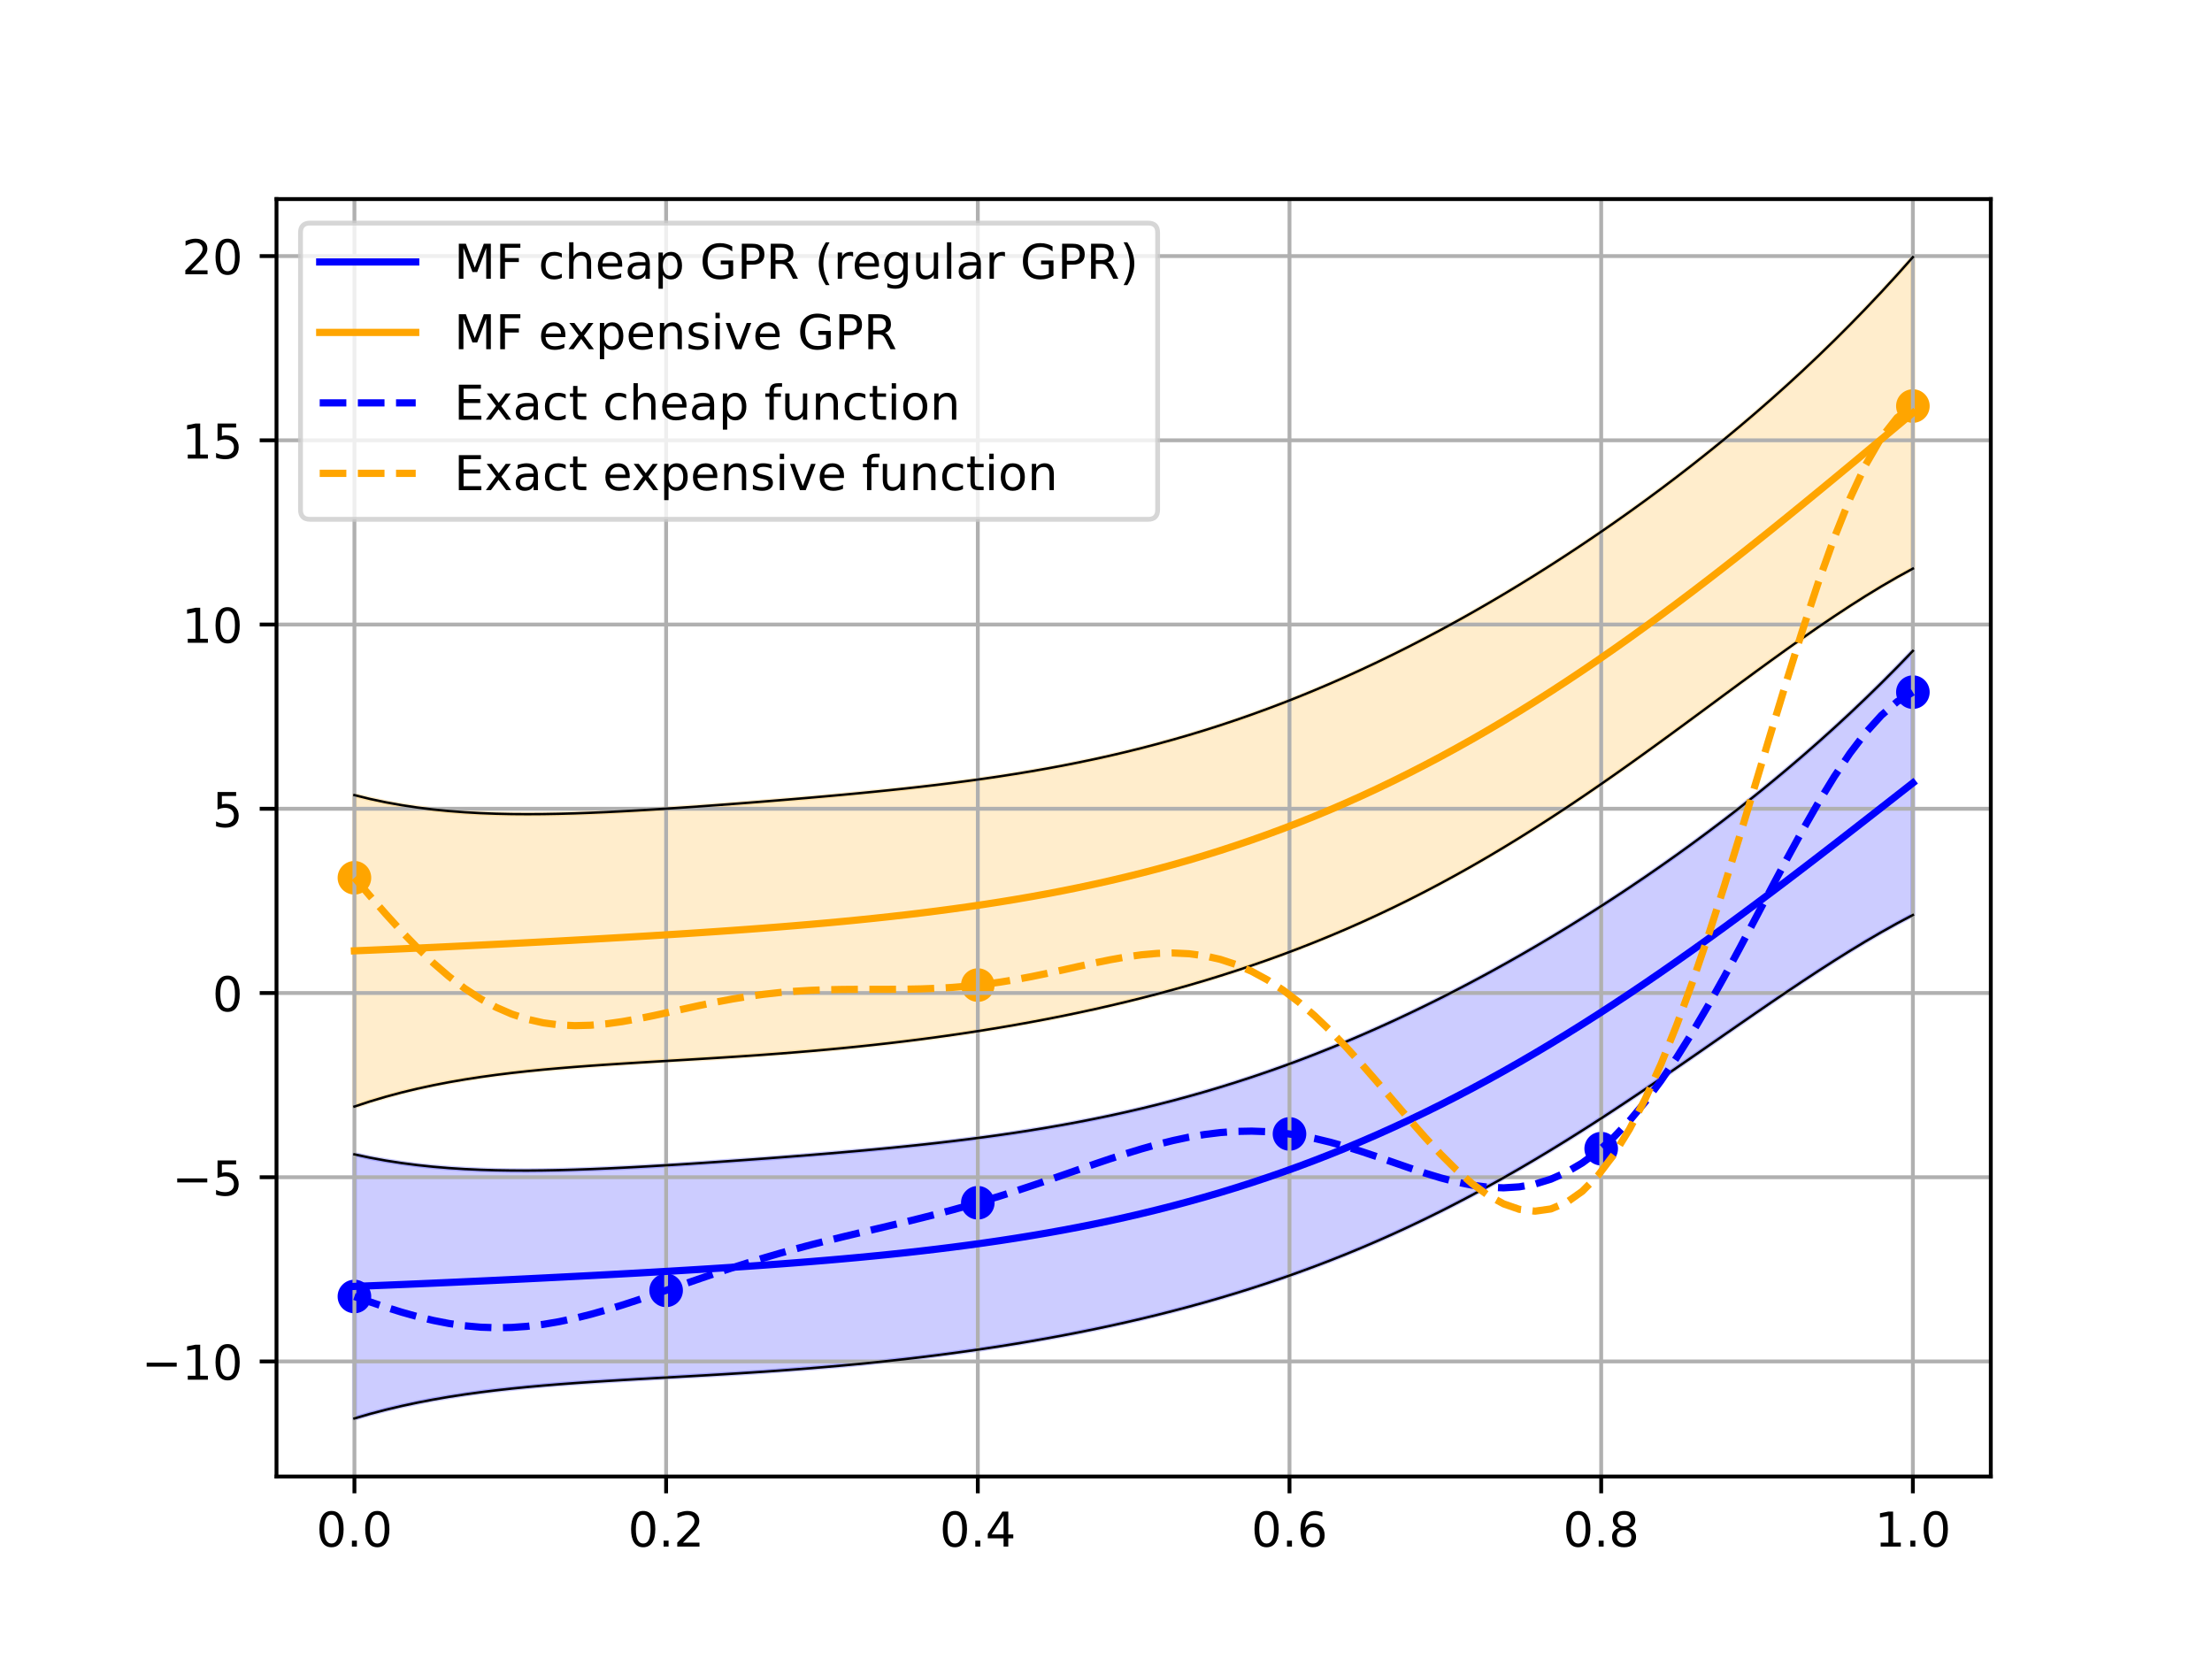 <?xml version="1.0" encoding="utf-8" standalone="no"?>
<!DOCTYPE svg PUBLIC "-//W3C//DTD SVG 1.1//EN"
  "http://www.w3.org/Graphics/SVG/1.1/DTD/svg11.dtd">
<!-- Created with matplotlib (https://matplotlib.org/) -->
<svg height="345.6pt" version="1.1" viewBox="0 0 460.8 345.6" width="460.8pt" xmlns="http://www.w3.org/2000/svg" xmlns:xlink="http://www.w3.org/1999/xlink">
 <defs>
  <style type="text/css">*{stroke-linecap:butt;stroke-linejoin:round;}</style>
 </defs>
 <g id="figure_1">
  <g id="patch_1">
   <path d="M 0 345.6 
L 460.8 345.6 
L 460.8 0 
L 0 0 
z
" style="fill:#ffffff;"/>
  </g>
  <g id="axes_1">
   <g id="patch_2">
    <path d="M 57.6 307.584 
L 414.72 307.584 
L 414.72 41.472 
L 57.6 41.472 
z
" style="fill:#ffffff;"/>
   </g>
   <g id="PolyCollection_1">
    <defs>
     <path d="M 73.833 -105.124 
L 73.833 -50.112 
L 77.112 -51.064 
L 80.391 -51.926 
L 83.671 -52.705 
L 86.95 -53.406 
L 90.229 -54.037 
L 93.509 -54.604 
L 96.788 -55.111 
L 100.067 -55.566 
L 103.347 -55.973 
L 106.626 -56.338 
L 109.905 -56.666 
L 113.185 -56.962 
L 116.464 -57.23 
L 119.743 -57.475 
L 123.023 -57.701 
L 126.302 -57.911 
L 129.581 -58.11 
L 132.861 -58.301 
L 136.14 -58.486 
L 139.42 -58.669 
L 142.699 -58.852 
L 145.978 -59.038 
L 149.258 -59.228 
L 152.537 -59.426 
L 155.816 -59.633 
L 159.096 -59.85 
L 162.375 -60.079 
L 165.654 -60.322 
L 168.934 -60.579 
L 172.213 -60.852 
L 175.492 -61.142 
L 178.772 -61.449 
L 182.051 -61.775 
L 185.33 -62.12 
L 188.61 -62.486 
L 191.889 -62.872 
L 195.168 -63.28 
L 198.448 -63.71 
L 201.727 -64.163 
L 205.006 -64.639 
L 208.286 -65.14 
L 211.565 -65.666 
L 214.844 -66.218 
L 218.124 -66.797 
L 221.403 -67.404 
L 224.682 -68.039 
L 227.962 -68.704 
L 231.241 -69.399 
L 234.52 -70.127 
L 237.8 -70.887 
L 241.079 -71.681 
L 244.358 -72.511 
L 247.638 -73.378 
L 250.917 -74.282 
L 254.196 -75.226 
L 257.476 -76.21 
L 260.755 -77.237 
L 264.034 -78.307 
L 267.314 -79.421 
L 270.593 -80.582 
L 273.872 -81.789 
L 277.152 -83.045 
L 280.431 -84.35 
L 283.71 -85.706 
L 286.99 -87.113 
L 290.269 -88.571 
L 293.548 -90.082 
L 296.828 -91.646 
L 300.107 -93.263 
L 303.386 -94.933 
L 306.666 -96.655 
L 309.945 -98.429 
L 313.224 -100.255 
L 316.504 -102.131 
L 319.783 -104.056 
L 323.062 -106.027 
L 326.342 -108.044 
L 329.621 -110.104 
L 332.9 -112.204 
L 336.18 -114.34 
L 339.459 -116.51 
L 342.739 -118.71 
L 346.018 -120.934 
L 349.297 -123.18 
L 352.577 -125.44 
L 355.856 -127.711 
L 359.135 -129.987 
L 362.415 -132.26 
L 365.694 -134.524 
L 368.973 -136.773 
L 372.253 -138.999 
L 375.532 -141.195 
L 378.811 -143.351 
L 382.091 -145.461 
L 385.37 -147.514 
L 388.649 -149.504 
L 391.929 -151.419 
L 395.208 -153.251 
L 398.487 -154.991 
L 398.487 -210.003 
L 398.487 -210.003 
L 395.208 -206.612 
L 391.929 -203.318 
L 388.649 -200.116 
L 385.37 -197.001 
L 382.091 -193.97 
L 378.811 -191.019 
L 375.532 -188.145 
L 372.253 -185.344 
L 368.973 -182.612 
L 365.694 -179.947 
L 362.415 -177.346 
L 359.135 -174.805 
L 355.856 -172.324 
L 352.577 -169.898 
L 349.297 -167.527 
L 346.018 -165.208 
L 342.739 -162.94 
L 339.459 -160.722 
L 336.18 -158.552 
L 332.9 -156.429 
L 329.621 -154.353 
L 326.342 -152.322 
L 323.062 -150.336 
L 319.783 -148.396 
L 316.504 -146.5 
L 313.224 -144.649 
L 309.945 -142.842 
L 306.666 -141.079 
L 303.386 -139.362 
L 300.107 -137.689 
L 296.828 -136.062 
L 293.548 -134.48 
L 290.269 -132.944 
L 286.99 -131.455 
L 283.71 -130.011 
L 280.431 -128.614 
L 277.152 -127.264 
L 273.872 -125.961 
L 270.593 -124.705 
L 267.314 -123.496 
L 264.034 -122.334 
L 260.755 -121.219 
L 257.476 -120.151 
L 254.196 -119.128 
L 250.917 -118.151 
L 247.638 -117.22 
L 244.358 -116.332 
L 241.079 -115.488 
L 237.8 -114.686 
L 234.52 -113.926 
L 231.241 -113.206 
L 227.962 -112.525 
L 224.682 -111.881 
L 221.403 -111.273 
L 218.124 -110.7 
L 214.844 -110.159 
L 211.565 -109.649 
L 208.286 -109.168 
L 205.006 -108.714 
L 201.727 -108.286 
L 198.448 -107.882 
L 195.168 -107.499 
L 191.889 -107.136 
L 188.61 -106.791 
L 185.33 -106.462 
L 182.051 -106.148 
L 178.772 -105.847 
L 175.492 -105.558 
L 172.213 -105.278 
L 168.934 -105.008 
L 165.654 -104.746 
L 162.375 -104.492 
L 159.096 -104.244 
L 155.816 -104.002 
L 152.537 -103.767 
L 149.258 -103.538 
L 145.978 -103.315 
L 142.699 -103.1 
L 139.42 -102.894 
L 136.14 -102.697 
L 132.861 -102.512 
L 129.581 -102.341 
L 126.302 -102.185 
L 123.023 -102.048 
L 119.743 -101.933 
L 116.464 -101.842 
L 113.185 -101.781 
L 109.905 -101.752 
L 106.626 -101.761 
L 103.347 -101.812 
L 100.067 -101.91 
L 96.788 -102.062 
L 93.509 -102.272 
L 90.229 -102.547 
L 86.95 -102.893 
L 83.671 -103.317 
L 80.391 -103.825 
L 77.112 -104.425 
L 73.833 -105.124 
z
" id="mdb6725a842" style="stroke:#0000ff;stroke-opacity:0.2;"/>
    </defs>
    <g clip-path="url(#p433b94c2a1)">
     <use style="fill:#0000ff;fill-opacity:0.2;stroke:#0000ff;stroke-opacity:0.2;" x="0" xlink:href="#mdb6725a842" y="345.6"/>
    </g>
   </g>
   <g id="PolyCollection_2">
    <defs>
     <path d="M 73.833 -179.965 
L 73.833 -115.084 
L 77.112 -116.162 
L 80.391 -117.137 
L 83.671 -118.016 
L 86.95 -118.807 
L 90.229 -119.517 
L 93.509 -120.153 
L 96.788 -120.722 
L 100.067 -121.23 
L 103.347 -121.683 
L 106.626 -122.089 
L 109.905 -122.451 
L 113.185 -122.777 
L 116.464 -123.071 
L 119.743 -123.338 
L 123.023 -123.584 
L 126.302 -123.811 
L 129.581 -124.025 
L 132.861 -124.229 
L 136.14 -124.427 
L 139.42 -124.621 
L 142.699 -124.816 
L 145.978 -125.014 
L 149.258 -125.216 
L 152.537 -125.426 
L 155.816 -125.646 
L 159.096 -125.877 
L 162.375 -126.121 
L 165.654 -126.38 
L 168.934 -126.654 
L 172.213 -126.946 
L 175.492 -127.255 
L 178.772 -127.584 
L 182.051 -127.933 
L 185.33 -128.303 
L 188.61 -128.695 
L 191.889 -129.109 
L 195.168 -129.546 
L 198.448 -130.008 
L 201.727 -130.493 
L 205.006 -131.004 
L 208.286 -131.541 
L 211.565 -132.105 
L 214.844 -132.696 
L 218.124 -133.316 
L 221.403 -133.965 
L 224.682 -134.645 
L 227.962 -135.356 
L 231.241 -136.1 
L 234.52 -136.877 
L 237.8 -137.689 
L 241.079 -138.538 
L 244.358 -139.424 
L 247.638 -140.349 
L 250.917 -141.314 
L 254.196 -142.322 
L 257.476 -143.372 
L 260.755 -144.467 
L 264.034 -145.609 
L 267.314 -146.798 
L 270.593 -148.036 
L 273.872 -149.325 
L 277.152 -150.665 
L 280.431 -152.058 
L 283.71 -153.505 
L 286.99 -155.007 
L 290.269 -156.565 
L 293.548 -158.178 
L 296.828 -159.849 
L 300.107 -161.576 
L 303.386 -163.36 
L 306.666 -165.201 
L 309.945 -167.097 
L 313.224 -169.049 
L 316.504 -171.054 
L 319.783 -173.112 
L 323.062 -175.221 
L 326.342 -177.377 
L 329.621 -179.579 
L 332.9 -181.824 
L 336.18 -184.107 
L 339.459 -186.426 
L 342.739 -188.776 
L 346.018 -191.152 
L 349.297 -193.548 
L 352.577 -195.96 
L 355.856 -198.381 
L 359.135 -200.805 
L 362.415 -203.224 
L 365.694 -205.632 
L 368.973 -208.02 
L 372.253 -210.38 
L 375.532 -212.704 
L 378.811 -214.982 
L 382.091 -217.205 
L 385.37 -219.364 
L 388.649 -221.449 
L 391.929 -223.448 
L 395.208 -225.352 
L 398.487 -227.151 
L 398.487 -292.032 
L 398.487 -292.032 
L 395.208 -288.348 
L 391.929 -284.774 
L 388.649 -281.304 
L 385.37 -277.934 
L 382.091 -274.659 
L 378.811 -271.475 
L 375.532 -268.377 
L 372.253 -265.361 
L 368.973 -262.424 
L 365.694 -259.56 
L 362.415 -256.768 
L 359.135 -254.043 
L 355.856 -251.384 
L 352.577 -248.786 
L 349.297 -246.248 
L 346.018 -243.767 
L 342.739 -241.342 
L 339.459 -238.971 
L 336.18 -236.652 
L 332.9 -234.384 
L 329.621 -232.166 
L 326.342 -229.997 
L 323.062 -227.876 
L 319.783 -225.804 
L 316.504 -223.779 
L 313.224 -221.801 
L 309.945 -219.871 
L 306.666 -217.988 
L 303.386 -216.153 
L 300.107 -214.366 
L 296.828 -212.626 
L 293.548 -210.935 
L 290.269 -209.293 
L 286.99 -207.7 
L 283.71 -206.156 
L 280.431 -204.662 
L 277.152 -203.218 
L 273.872 -201.824 
L 270.593 -200.48 
L 267.314 -199.186 
L 264.034 -197.943 
L 260.755 -196.75 
L 257.476 -195.606 
L 254.196 -194.512 
L 250.917 -193.467 
L 247.638 -192.471 
L 244.358 -191.522 
L 241.079 -190.619 
L 237.8 -189.762 
L 234.52 -188.95 
L 231.241 -188.181 
L 227.962 -187.454 
L 224.682 -186.767 
L 221.403 -186.118 
L 218.124 -185.507 
L 214.844 -184.93 
L 211.565 -184.387 
L 208.286 -183.875 
L 205.006 -183.392 
L 201.727 -182.937 
L 198.448 -182.506 
L 195.168 -182.099 
L 191.889 -181.713 
L 188.61 -181.346 
L 185.33 -180.996 
L 182.051 -180.662 
L 178.772 -180.341 
L 175.492 -180.033 
L 172.213 -179.735 
L 168.934 -179.447 
L 165.654 -179.167 
L 162.375 -178.894 
L 159.096 -178.629 
L 155.816 -178.37 
L 152.537 -178.117 
L 149.258 -177.872 
L 145.978 -177.633 
L 142.699 -177.402 
L 139.42 -177.181 
L 136.14 -176.971 
L 132.861 -176.773 
L 129.581 -176.591 
L 126.302 -176.426 
L 123.023 -176.283 
L 119.743 -176.164 
L 116.464 -176.073 
L 113.185 -176.015 
L 109.905 -175.994 
L 106.626 -176.016 
L 103.347 -176.087 
L 100.067 -176.211 
L 96.788 -176.395 
L 93.509 -176.646 
L 90.229 -176.971 
L 86.95 -177.377 
L 83.671 -177.871 
L 80.391 -178.462 
L 77.112 -179.157 
L 73.833 -179.965 
z
" id="m4058e31aa3" style="stroke:#ffa500;stroke-opacity:0.2;"/>
    </defs>
    <g clip-path="url(#p433b94c2a1)">
     <use style="fill:#ffa500;fill-opacity:0.2;stroke:#ffa500;stroke-opacity:0.2;" x="0" xlink:href="#m4058e31aa3" y="345.6"/>
    </g>
   </g>
   <g id="PathCollection_1">
    <defs>
     <path d="M 0 3 
C 0.796 3 1.559 2.684 2.121 2.121 
C 2.684 1.559 3 0.796 3 0 
C 3 -0.796 2.684 -1.559 2.121 -2.121 
C 1.559 -2.684 0.796 -3 0 -3 
C -0.796 -3 -1.559 -2.684 -2.121 -2.121 
C -2.684 -1.559 -3 -0.796 -3 0 
C -3 0.796 -2.684 1.559 -2.121 2.121 
C -1.559 2.684 -0.796 3 0 3 
z
" id="m40b99e2428" style="stroke:#0000ff;"/>
    </defs>
    <g clip-path="url(#p433b94c2a1)">
     <use style="fill:#0000ff;stroke:#0000ff;" x="73.833" xlink:href="#m40b99e2428" y="270.081"/>
     <use style="fill:#0000ff;stroke:#0000ff;" x="138.764" xlink:href="#m40b99e2428" y="268.803"/>
     <use style="fill:#0000ff;stroke:#0000ff;" x="203.695" xlink:href="#m40b99e2428" y="250.555"/>
     <use style="fill:#0000ff;stroke:#0000ff;" x="268.625" xlink:href="#m40b99e2428" y="236.218"/>
     <use style="fill:#0000ff;stroke:#0000ff;" x="333.556" xlink:href="#m40b99e2428" y="239.287"/>
     <use style="fill:#0000ff;stroke:#0000ff;" x="398.487" xlink:href="#m40b99e2428" y="144.187"/>
    </g>
   </g>
   <g id="PathCollection_2">
    <defs>
     <path d="M 0 3 
C 0.796 3 1.559 2.684 2.121 2.121 
C 2.684 1.559 3 0.796 3 0 
C 3 -0.796 2.684 -1.559 2.121 -2.121 
C 1.559 -2.684 0.796 -3 0 -3 
C -0.796 -3 -1.559 -2.684 -2.121 -2.121 
C -2.684 -1.559 -3 -0.796 -3 0 
C -3 0.796 -2.684 1.559 -2.121 2.121 
C -1.559 2.684 -0.796 3 0 3 
z
" id="m6a71768b43" style="stroke:#ffa500;"/>
    </defs>
    <g clip-path="url(#p433b94c2a1)">
     <use style="fill:#ffa500;stroke:#ffa500;" x="73.833" xlink:href="#m6a71768b43" y="182.856"/>
     <use style="fill:#ffa500;stroke:#ffa500;" x="203.695" xlink:href="#m6a71768b43" y="205.211"/>
     <use style="fill:#ffa500;stroke:#ffa500;" x="398.487" xlink:href="#m6a71768b43" y="84.586"/>
    </g>
   </g>
   <g id="matplotlib.axis_1">
    <g id="xtick_1">
     <g id="line2d_1">
      <path clip-path="url(#p433b94c2a1)" d="M 73.833 307.584 
L 73.833 41.472 
" style="fill:none;stroke:#b0b0b0;stroke-linecap:square;stroke-width:0.8;"/>
     </g>
     <g id="line2d_2">
      <defs>
       <path d="M 0 0 
L 0 3.5 
" id="mf4bc8803f1" style="stroke:#000000;stroke-width:0.8;"/>
      </defs>
      <g>
       <use style="stroke:#000000;stroke-width:0.8;" x="73.833" xlink:href="#mf4bc8803f1" y="307.584"/>
      </g>
     </g>
     <g id="text_1">
      <!-- 0.0 -->
      <g transform="translate(65.881 322.182)scale(0.1 -0.1)">
       <defs>
        <path d="M 31.781 66.406 
Q 24.172 66.406 20.328 58.906 
Q 16.5 51.422 16.5 36.375 
Q 16.5 21.391 20.328 13.891 
Q 24.172 6.391 31.781 6.391 
Q 39.453 6.391 43.281 13.891 
Q 47.125 21.391 47.125 36.375 
Q 47.125 51.422 43.281 58.906 
Q 39.453 66.406 31.781 66.406 
z
M 31.781 74.219 
Q 44.047 74.219 50.516 64.516 
Q 56.984 54.828 56.984 36.375 
Q 56.984 17.969 50.516 8.266 
Q 44.047 -1.422 31.781 -1.422 
Q 19.531 -1.422 13.062 8.266 
Q 6.594 17.969 6.594 36.375 
Q 6.594 54.828 13.062 64.516 
Q 19.531 74.219 31.781 74.219 
z
" id="DejaVuSans-48"/>
        <path d="M 10.688 12.406 
L 21 12.406 
L 21 0 
L 10.688 0 
z
" id="DejaVuSans-46"/>
       </defs>
       <use xlink:href="#DejaVuSans-48"/>
       <use x="63.623" xlink:href="#DejaVuSans-46"/>
       <use x="95.41" xlink:href="#DejaVuSans-48"/>
      </g>
     </g>
    </g>
    <g id="xtick_2">
     <g id="line2d_3">
      <path clip-path="url(#p433b94c2a1)" d="M 138.764 307.584 
L 138.764 41.472 
" style="fill:none;stroke:#b0b0b0;stroke-linecap:square;stroke-width:0.8;"/>
     </g>
     <g id="line2d_4">
      <g>
       <use style="stroke:#000000;stroke-width:0.8;" x="138.764" xlink:href="#mf4bc8803f1" y="307.584"/>
      </g>
     </g>
     <g id="text_2">
      <!-- 0.2 -->
      <g transform="translate(130.812 322.182)scale(0.1 -0.1)">
       <defs>
        <path d="M 19.188 8.297 
L 53.609 8.297 
L 53.609 0 
L 7.328 0 
L 7.328 8.297 
Q 12.938 14.109 22.625 23.891 
Q 32.328 33.688 34.812 36.531 
Q 39.547 41.844 41.422 45.531 
Q 43.312 49.219 43.312 52.781 
Q 43.312 58.594 39.234 62.25 
Q 35.156 65.922 28.609 65.922 
Q 23.969 65.922 18.812 64.312 
Q 13.672 62.703 7.812 59.422 
L 7.812 69.391 
Q 13.766 71.781 18.938 73 
Q 24.125 74.219 28.422 74.219 
Q 39.75 74.219 46.484 68.547 
Q 53.219 62.891 53.219 53.422 
Q 53.219 48.922 51.531 44.891 
Q 49.859 40.875 45.406 35.406 
Q 44.188 33.984 37.641 27.219 
Q 31.109 20.453 19.188 8.297 
z
" id="DejaVuSans-50"/>
       </defs>
       <use xlink:href="#DejaVuSans-48"/>
       <use x="63.623" xlink:href="#DejaVuSans-46"/>
       <use x="95.41" xlink:href="#DejaVuSans-50"/>
      </g>
     </g>
    </g>
    <g id="xtick_3">
     <g id="line2d_5">
      <path clip-path="url(#p433b94c2a1)" d="M 203.695 307.584 
L 203.695 41.472 
" style="fill:none;stroke:#b0b0b0;stroke-linecap:square;stroke-width:0.8;"/>
     </g>
     <g id="line2d_6">
      <g>
       <use style="stroke:#000000;stroke-width:0.8;" x="203.695" xlink:href="#mf4bc8803f1" y="307.584"/>
      </g>
     </g>
     <g id="text_3">
      <!-- 0.4 -->
      <g transform="translate(195.743 322.182)scale(0.1 -0.1)">
       <defs>
        <path d="M 37.797 64.312 
L 12.891 25.391 
L 37.797 25.391 
z
M 35.203 72.906 
L 47.609 72.906 
L 47.609 25.391 
L 58.016 25.391 
L 58.016 17.188 
L 47.609 17.188 
L 47.609 0 
L 37.797 0 
L 37.797 17.188 
L 4.891 17.188 
L 4.891 26.703 
z
" id="DejaVuSans-52"/>
       </defs>
       <use xlink:href="#DejaVuSans-48"/>
       <use x="63.623" xlink:href="#DejaVuSans-46"/>
       <use x="95.41" xlink:href="#DejaVuSans-52"/>
      </g>
     </g>
    </g>
    <g id="xtick_4">
     <g id="line2d_7">
      <path clip-path="url(#p433b94c2a1)" d="M 268.625 307.584 
L 268.625 41.472 
" style="fill:none;stroke:#b0b0b0;stroke-linecap:square;stroke-width:0.8;"/>
     </g>
     <g id="line2d_8">
      <g>
       <use style="stroke:#000000;stroke-width:0.8;" x="268.625" xlink:href="#mf4bc8803f1" y="307.584"/>
      </g>
     </g>
     <g id="text_4">
      <!-- 0.6 -->
      <g transform="translate(260.674 322.182)scale(0.1 -0.1)">
       <defs>
        <path d="M 33.016 40.375 
Q 26.375 40.375 22.484 35.828 
Q 18.609 31.297 18.609 23.391 
Q 18.609 15.531 22.484 10.953 
Q 26.375 6.391 33.016 6.391 
Q 39.656 6.391 43.531 10.953 
Q 47.406 15.531 47.406 23.391 
Q 47.406 31.297 43.531 35.828 
Q 39.656 40.375 33.016 40.375 
z
M 52.594 71.297 
L 52.594 62.312 
Q 48.875 64.062 45.094 64.984 
Q 41.312 65.922 37.594 65.922 
Q 27.828 65.922 22.672 59.328 
Q 17.531 52.734 16.797 39.406 
Q 19.672 43.656 24.016 45.922 
Q 28.375 48.188 33.594 48.188 
Q 44.578 48.188 50.953 41.516 
Q 57.328 34.859 57.328 23.391 
Q 57.328 12.156 50.688 5.359 
Q 44.047 -1.422 33.016 -1.422 
Q 20.359 -1.422 13.672 8.266 
Q 6.984 17.969 6.984 36.375 
Q 6.984 53.656 15.188 63.938 
Q 23.391 74.219 37.203 74.219 
Q 40.922 74.219 44.703 73.484 
Q 48.484 72.75 52.594 71.297 
z
" id="DejaVuSans-54"/>
       </defs>
       <use xlink:href="#DejaVuSans-48"/>
       <use x="63.623" xlink:href="#DejaVuSans-46"/>
       <use x="95.41" xlink:href="#DejaVuSans-54"/>
      </g>
     </g>
    </g>
    <g id="xtick_5">
     <g id="line2d_9">
      <path clip-path="url(#p433b94c2a1)" d="M 333.556 307.584 
L 333.556 41.472 
" style="fill:none;stroke:#b0b0b0;stroke-linecap:square;stroke-width:0.8;"/>
     </g>
     <g id="line2d_10">
      <g>
       <use style="stroke:#000000;stroke-width:0.8;" x="333.556" xlink:href="#mf4bc8803f1" y="307.584"/>
      </g>
     </g>
     <g id="text_5">
      <!-- 0.8 -->
      <g transform="translate(325.605 322.182)scale(0.1 -0.1)">
       <defs>
        <path d="M 31.781 34.625 
Q 24.75 34.625 20.719 30.859 
Q 16.703 27.094 16.703 20.516 
Q 16.703 13.922 20.719 10.156 
Q 24.75 6.391 31.781 6.391 
Q 38.812 6.391 42.859 10.172 
Q 46.922 13.969 46.922 20.516 
Q 46.922 27.094 42.891 30.859 
Q 38.875 34.625 31.781 34.625 
z
M 21.922 38.812 
Q 15.578 40.375 12.031 44.719 
Q 8.5 49.078 8.5 55.328 
Q 8.5 64.062 14.719 69.141 
Q 20.953 74.219 31.781 74.219 
Q 42.672 74.219 48.875 69.141 
Q 55.078 64.062 55.078 55.328 
Q 55.078 49.078 51.531 44.719 
Q 48 40.375 41.703 38.812 
Q 48.828 37.156 52.797 32.312 
Q 56.781 27.484 56.781 20.516 
Q 56.781 9.906 50.312 4.234 
Q 43.844 -1.422 31.781 -1.422 
Q 19.734 -1.422 13.25 4.234 
Q 6.781 9.906 6.781 20.516 
Q 6.781 27.484 10.781 32.312 
Q 14.797 37.156 21.922 38.812 
z
M 18.312 54.391 
Q 18.312 48.734 21.844 45.562 
Q 25.391 42.391 31.781 42.391 
Q 38.141 42.391 41.719 45.562 
Q 45.312 48.734 45.312 54.391 
Q 45.312 60.062 41.719 63.234 
Q 38.141 66.406 31.781 66.406 
Q 25.391 66.406 21.844 63.234 
Q 18.312 60.062 18.312 54.391 
z
" id="DejaVuSans-56"/>
       </defs>
       <use xlink:href="#DejaVuSans-48"/>
       <use x="63.623" xlink:href="#DejaVuSans-46"/>
       <use x="95.41" xlink:href="#DejaVuSans-56"/>
      </g>
     </g>
    </g>
    <g id="xtick_6">
     <g id="line2d_11">
      <path clip-path="url(#p433b94c2a1)" d="M 398.487 307.584 
L 398.487 41.472 
" style="fill:none;stroke:#b0b0b0;stroke-linecap:square;stroke-width:0.8;"/>
     </g>
     <g id="line2d_12">
      <g>
       <use style="stroke:#000000;stroke-width:0.8;" x="398.487" xlink:href="#mf4bc8803f1" y="307.584"/>
      </g>
     </g>
     <g id="text_6">
      <!-- 1.0 -->
      <g transform="translate(390.536 322.182)scale(0.1 -0.1)">
       <defs>
        <path d="M 12.406 8.297 
L 28.516 8.297 
L 28.516 63.922 
L 10.984 60.406 
L 10.984 69.391 
L 28.422 72.906 
L 38.281 72.906 
L 38.281 8.297 
L 54.391 8.297 
L 54.391 0 
L 12.406 0 
z
" id="DejaVuSans-49"/>
       </defs>
       <use xlink:href="#DejaVuSans-49"/>
       <use x="63.623" xlink:href="#DejaVuSans-46"/>
       <use x="95.41" xlink:href="#DejaVuSans-48"/>
      </g>
     </g>
    </g>
   </g>
   <g id="matplotlib.axis_2">
    <g id="ytick_1">
     <g id="line2d_13">
      <path clip-path="url(#p433b94c2a1)" d="M 57.6 283.618 
L 414.72 283.618 
" style="fill:none;stroke:#b0b0b0;stroke-linecap:square;stroke-width:0.8;"/>
     </g>
     <g id="line2d_14">
      <defs>
       <path d="M 0 0 
L -3.5 0 
" id="m25b2ab0c49" style="stroke:#000000;stroke-width:0.8;"/>
      </defs>
      <g>
       <use style="stroke:#000000;stroke-width:0.8;" x="57.6" xlink:href="#m25b2ab0c49" y="283.618"/>
      </g>
     </g>
     <g id="text_7">
      <!-- −10 -->
      <g transform="translate(29.495 287.417)scale(0.1 -0.1)">
       <defs>
        <path d="M 10.594 35.5 
L 73.188 35.5 
L 73.188 27.203 
L 10.594 27.203 
z
" id="DejaVuSans-8722"/>
       </defs>
       <use xlink:href="#DejaVuSans-8722"/>
       <use x="83.789" xlink:href="#DejaVuSans-49"/>
       <use x="147.412" xlink:href="#DejaVuSans-48"/>
      </g>
     </g>
    </g>
    <g id="ytick_2">
     <g id="line2d_15">
      <path clip-path="url(#p433b94c2a1)" d="M 57.6 245.239 
L 414.72 245.239 
" style="fill:none;stroke:#b0b0b0;stroke-linecap:square;stroke-width:0.8;"/>
     </g>
     <g id="line2d_16">
      <g>
       <use style="stroke:#000000;stroke-width:0.8;" x="57.6" xlink:href="#m25b2ab0c49" y="245.239"/>
      </g>
     </g>
     <g id="text_8">
      <!-- −5 -->
      <g transform="translate(35.858 249.038)scale(0.1 -0.1)">
       <defs>
        <path d="M 10.797 72.906 
L 49.516 72.906 
L 49.516 64.594 
L 19.828 64.594 
L 19.828 46.734 
Q 21.969 47.469 24.109 47.828 
Q 26.266 48.188 28.422 48.188 
Q 40.625 48.188 47.75 41.5 
Q 54.891 34.812 54.891 23.391 
Q 54.891 11.625 47.562 5.094 
Q 40.234 -1.422 26.906 -1.422 
Q 22.312 -1.422 17.547 -0.641 
Q 12.797 0.141 7.719 1.703 
L 7.719 11.625 
Q 12.109 9.234 16.797 8.062 
Q 21.484 6.891 26.703 6.891 
Q 35.156 6.891 40.078 11.328 
Q 45.016 15.766 45.016 23.391 
Q 45.016 31 40.078 35.438 
Q 35.156 39.891 26.703 39.891 
Q 22.75 39.891 18.812 39.016 
Q 14.891 38.141 10.797 36.281 
z
" id="DejaVuSans-53"/>
       </defs>
       <use xlink:href="#DejaVuSans-8722"/>
       <use x="83.789" xlink:href="#DejaVuSans-53"/>
      </g>
     </g>
    </g>
    <g id="ytick_3">
     <g id="line2d_17">
      <path clip-path="url(#p433b94c2a1)" d="M 57.6 206.86 
L 414.72 206.86 
" style="fill:none;stroke:#b0b0b0;stroke-linecap:square;stroke-width:0.8;"/>
     </g>
     <g id="line2d_18">
      <g>
       <use style="stroke:#000000;stroke-width:0.8;" x="57.6" xlink:href="#m25b2ab0c49" y="206.86"/>
      </g>
     </g>
     <g id="text_9">
      <!-- 0 -->
      <g transform="translate(44.237 210.659)scale(0.1 -0.1)">
       <use xlink:href="#DejaVuSans-48"/>
      </g>
     </g>
    </g>
    <g id="ytick_4">
     <g id="line2d_19">
      <path clip-path="url(#p433b94c2a1)" d="M 57.6 168.48 
L 414.72 168.48 
" style="fill:none;stroke:#b0b0b0;stroke-linecap:square;stroke-width:0.8;"/>
     </g>
     <g id="line2d_20">
      <g>
       <use style="stroke:#000000;stroke-width:0.8;" x="57.6" xlink:href="#m25b2ab0c49" y="168.48"/>
      </g>
     </g>
     <g id="text_10">
      <!-- 5 -->
      <g transform="translate(44.237 172.28)scale(0.1 -0.1)">
       <use xlink:href="#DejaVuSans-53"/>
      </g>
     </g>
    </g>
    <g id="ytick_5">
     <g id="line2d_21">
      <path clip-path="url(#p433b94c2a1)" d="M 57.6 130.101 
L 414.72 130.101 
" style="fill:none;stroke:#b0b0b0;stroke-linecap:square;stroke-width:0.8;"/>
     </g>
     <g id="line2d_22">
      <g>
       <use style="stroke:#000000;stroke-width:0.8;" x="57.6" xlink:href="#m25b2ab0c49" y="130.101"/>
      </g>
     </g>
     <g id="text_11">
      <!-- 10 -->
      <g transform="translate(37.875 133.9)scale(0.1 -0.1)">
       <use xlink:href="#DejaVuSans-49"/>
       <use x="63.623" xlink:href="#DejaVuSans-48"/>
      </g>
     </g>
    </g>
    <g id="ytick_6">
     <g id="line2d_23">
      <path clip-path="url(#p433b94c2a1)" d="M 57.6 91.722 
L 414.72 91.722 
" style="fill:none;stroke:#b0b0b0;stroke-linecap:square;stroke-width:0.8;"/>
     </g>
     <g id="line2d_24">
      <g>
       <use style="stroke:#000000;stroke-width:0.8;" x="57.6" xlink:href="#m25b2ab0c49" y="91.722"/>
      </g>
     </g>
     <g id="text_12">
      <!-- 15 -->
      <g transform="translate(37.875 95.521)scale(0.1 -0.1)">
       <use xlink:href="#DejaVuSans-49"/>
       <use x="63.623" xlink:href="#DejaVuSans-53"/>
      </g>
     </g>
    </g>
    <g id="ytick_7">
     <g id="line2d_25">
      <path clip-path="url(#p433b94c2a1)" d="M 57.6 53.343 
L 414.72 53.343 
" style="fill:none;stroke:#b0b0b0;stroke-linecap:square;stroke-width:0.8;"/>
     </g>
     <g id="line2d_26">
      <g>
       <use style="stroke:#000000;stroke-width:0.8;" x="57.6" xlink:href="#m25b2ab0c49" y="53.343"/>
      </g>
     </g>
     <g id="text_13">
      <!-- 20 -->
      <g transform="translate(37.875 57.142)scale(0.1 -0.1)">
       <use xlink:href="#DejaVuSans-50"/>
       <use x="63.623" xlink:href="#DejaVuSans-48"/>
      </g>
     </g>
    </g>
   </g>
   <g id="line2d_27">
    <path clip-path="url(#p433b94c2a1)" d="M 73.833 267.982 
L 77.112 267.855 
L 80.391 267.724 
L 83.671 267.589 
L 86.95 267.45 
L 90.229 267.308 
L 93.509 267.162 
L 96.788 267.013 
L 100.067 266.862 
L 103.347 266.708 
L 106.626 266.551 
L 109.905 266.391 
L 113.185 266.229 
L 116.464 266.064 
L 119.743 265.896 
L 123.023 265.726 
L 126.302 265.552 
L 129.581 265.375 
L 132.861 265.194 
L 136.14 265.008 
L 139.42 264.819 
L 142.699 264.624 
L 145.978 264.424 
L 149.258 264.217 
L 152.537 264.004 
L 155.816 263.782 
L 159.096 263.553 
L 162.375 263.314 
L 165.654 263.066 
L 168.934 262.806 
L 172.213 262.535 
L 175.492 262.25 
L 178.772 261.952 
L 182.051 261.638 
L 185.33 261.309 
L 188.61 260.962 
L 191.889 260.596 
L 195.168 260.211 
L 198.448 259.804 
L 201.727 259.375 
L 205.006 258.923 
L 208.286 258.446 
L 211.565 257.942 
L 214.844 257.411 
L 218.124 256.851 
L 221.403 256.261 
L 224.682 255.64 
L 227.962 254.986 
L 231.241 254.297 
L 234.52 253.574 
L 237.8 252.813 
L 241.079 252.015 
L 244.358 251.178 
L 247.638 250.301 
L 250.917 249.383 
L 254.196 248.423 
L 257.476 247.42 
L 260.755 246.372 
L 264.034 245.279 
L 267.314 244.141 
L 270.593 242.957 
L 273.872 241.725 
L 277.152 240.445 
L 280.431 239.118 
L 283.71 237.742 
L 286.99 236.316 
L 290.269 234.842 
L 293.548 233.319 
L 296.828 231.746 
L 300.107 230.124 
L 303.386 228.453 
L 306.666 226.733 
L 309.945 224.965 
L 313.224 223.148 
L 316.504 221.285 
L 319.783 219.374 
L 323.062 217.418 
L 326.342 215.417 
L 329.621 213.372 
L 332.9 211.284 
L 336.18 209.154 
L 339.459 206.984 
L 342.739 204.775 
L 346.018 202.529 
L 349.297 200.247 
L 352.577 197.931 
L 355.856 195.583 
L 359.135 193.204 
L 362.415 190.797 
L 365.694 188.364 
L 368.973 185.907 
L 372.253 183.428 
L 375.532 180.93 
L 378.811 178.415 
L 382.091 175.885 
L 385.37 173.342 
L 388.649 170.79 
L 391.929 168.231 
L 395.208 165.668 
L 398.487 163.103 
" style="fill:none;stroke:#0000ff;stroke-linecap:square;stroke-width:1.5;"/>
   </g>
   <g id="line2d_28">
    <path clip-path="url(#p433b94c2a1)" d="M 73.833 240.476 
L 77.112 241.175 
L 80.391 241.775 
L 83.671 242.283 
L 86.95 242.707 
L 90.229 243.053 
L 93.509 243.328 
L 96.788 243.538 
L 100.067 243.69 
L 103.347 243.788 
L 106.626 243.839 
L 109.905 243.848 
L 113.185 243.819 
L 116.464 243.758 
L 119.743 243.667 
L 123.023 243.552 
L 126.302 243.415 
L 129.581 243.259 
L 132.861 243.088 
L 136.14 242.903 
L 139.42 242.706 
L 142.699 242.5 
L 145.978 242.285 
L 149.258 242.062 
L 152.537 241.833 
L 155.816 241.598 
L 159.096 241.356 
L 162.375 241.108 
L 165.654 240.854 
L 168.934 240.592 
L 172.213 240.322 
L 175.492 240.042 
L 178.772 239.753 
L 182.051 239.452 
L 185.33 239.138 
L 188.61 238.809 
L 191.889 238.464 
L 195.168 238.101 
L 198.448 237.718 
L 201.727 237.314 
L 205.006 236.886 
L 208.286 236.432 
L 211.565 235.951 
L 214.844 235.441 
L 218.124 234.9 
L 221.403 234.327 
L 224.682 233.719 
L 227.962 233.075 
L 231.241 232.394 
L 234.52 231.674 
L 237.8 230.914 
L 241.079 230.112 
L 244.358 229.268 
L 247.638 228.38 
L 250.917 227.449 
L 254.196 226.472 
L 257.476 225.449 
L 260.755 224.381 
L 264.034 223.266 
L 267.314 222.104 
L 270.593 220.895 
L 273.872 219.639 
L 277.152 218.336 
L 280.431 216.986 
L 283.71 215.589 
L 286.99 214.145 
L 290.269 212.656 
L 293.548 211.12 
L 296.828 209.538 
L 300.107 207.911 
L 303.386 206.238 
L 306.666 204.521 
L 309.945 202.758 
L 313.224 200.951 
L 316.504 199.1 
L 319.783 197.204 
L 323.062 195.264 
L 326.342 193.278 
L 329.621 191.247 
L 332.9 189.171 
L 336.18 187.048 
L 339.459 184.878 
L 342.739 182.66 
L 346.018 180.392 
L 349.297 178.073 
L 352.577 175.702 
L 355.856 173.276 
L 359.135 170.795 
L 362.415 168.254 
L 365.694 165.653 
L 368.973 162.988 
L 372.253 160.256 
L 375.532 157.455 
L 378.811 154.581 
L 382.091 151.63 
L 385.37 148.599 
L 388.649 145.484 
L 391.929 142.282 
L 395.208 138.988 
L 398.487 135.597 
" style="fill:none;stroke:#000000;stroke-linecap:square;stroke-width:0.5;"/>
   </g>
   <g id="line2d_29">
    <path clip-path="url(#p433b94c2a1)" d="M 73.833 295.488 
L 77.112 294.536 
L 80.391 293.674 
L 83.671 292.895 
L 86.95 292.194 
L 90.229 291.563 
L 93.509 290.996 
L 96.788 290.489 
L 100.067 290.034 
L 103.347 289.627 
L 106.626 289.262 
L 109.905 288.934 
L 113.185 288.638 
L 116.464 288.37 
L 119.743 288.125 
L 123.023 287.899 
L 126.302 287.689 
L 129.581 287.49 
L 132.861 287.299 
L 136.14 287.114 
L 139.42 286.931 
L 142.699 286.748 
L 145.978 286.562 
L 149.258 286.372 
L 152.537 286.174 
L 155.816 285.967 
L 159.096 285.75 
L 162.375 285.521 
L 165.654 285.278 
L 168.934 285.021 
L 172.213 284.748 
L 175.492 284.458 
L 178.772 284.151 
L 182.051 283.825 
L 185.33 283.48 
L 188.61 283.114 
L 191.889 282.728 
L 195.168 282.32 
L 198.448 281.89 
L 201.727 281.437 
L 205.006 280.961 
L 208.286 280.46 
L 211.565 279.934 
L 214.844 279.382 
L 218.124 278.803 
L 221.403 278.196 
L 224.682 277.561 
L 227.962 276.896 
L 231.241 276.201 
L 234.52 275.473 
L 237.8 274.713 
L 241.079 273.919 
L 244.358 273.089 
L 247.638 272.222 
L 250.917 271.318 
L 254.196 270.374 
L 257.476 269.39 
L 260.755 268.363 
L 264.034 267.293 
L 267.314 266.179 
L 270.593 265.018 
L 273.872 263.811 
L 277.152 262.555 
L 280.431 261.25 
L 283.71 259.894 
L 286.99 258.487 
L 290.269 257.029 
L 293.548 255.518 
L 296.828 253.954 
L 300.107 252.337 
L 303.386 250.667 
L 306.666 248.945 
L 309.945 247.171 
L 313.224 245.345 
L 316.504 243.469 
L 319.783 241.544 
L 323.062 239.573 
L 326.342 237.556 
L 329.621 235.496 
L 332.9 233.396 
L 336.18 231.26 
L 339.459 229.09 
L 342.739 226.89 
L 346.018 224.666 
L 349.297 222.42 
L 352.577 220.16 
L 355.856 217.889 
L 359.135 215.613 
L 362.415 213.34 
L 365.694 211.076 
L 368.973 208.827 
L 372.253 206.601 
L 375.532 204.405 
L 378.811 202.249 
L 382.091 200.139 
L 385.37 198.086 
L 388.649 196.096 
L 391.929 194.181 
L 395.208 192.349 
L 398.487 190.609 
" style="fill:none;stroke:#000000;stroke-linecap:square;stroke-width:0.5;"/>
   </g>
   <g id="line2d_30">
    <path clip-path="url(#p433b94c2a1)" d="M 73.833 198.075 
L 77.112 197.94 
L 80.391 197.8 
L 83.671 197.656 
L 86.95 197.508 
L 90.229 197.356 
L 93.509 197.2 
L 96.788 197.042 
L 100.067 196.88 
L 103.347 196.715 
L 106.626 196.547 
L 109.905 196.377 
L 113.185 196.204 
L 116.464 196.028 
L 119.743 195.849 
L 123.023 195.667 
L 126.302 195.481 
L 129.581 195.292 
L 132.861 195.099 
L 136.14 194.901 
L 139.42 194.699 
L 142.699 194.491 
L 145.978 194.277 
L 149.258 194.056 
L 152.537 193.828 
L 155.816 193.592 
L 159.096 193.347 
L 162.375 193.092 
L 165.654 192.827 
L 168.934 192.55 
L 172.213 192.26 
L 175.492 191.956 
L 178.772 191.637 
L 182.051 191.302 
L 185.33 190.95 
L 188.61 190.58 
L 191.889 190.189 
L 195.168 189.777 
L 198.448 189.343 
L 201.727 188.885 
L 205.006 188.402 
L 208.286 187.892 
L 211.565 187.354 
L 214.844 186.787 
L 218.124 186.189 
L 221.403 185.558 
L 224.682 184.894 
L 227.962 184.195 
L 231.241 183.46 
L 234.52 182.686 
L 237.8 181.874 
L 241.079 181.021 
L 244.358 180.127 
L 247.638 179.19 
L 250.917 178.209 
L 254.196 177.183 
L 257.476 176.111 
L 260.755 174.992 
L 264.034 173.824 
L 267.314 172.608 
L 270.593 171.342 
L 273.872 170.026 
L 277.152 168.659 
L 280.431 167.24 
L 283.71 165.769 
L 286.99 164.247 
L 290.269 162.671 
L 293.548 161.043 
L 296.828 159.362 
L 300.107 157.629 
L 303.386 155.843 
L 306.666 154.006 
L 309.945 152.116 
L 313.224 150.175 
L 316.504 148.184 
L 319.783 146.142 
L 323.062 144.052 
L 326.342 141.913 
L 329.621 139.728 
L 332.9 137.496 
L 336.18 135.22 
L 339.459 132.901 
L 342.739 130.541 
L 346.018 128.141 
L 349.297 125.702 
L 352.577 123.227 
L 355.856 120.718 
L 359.135 118.176 
L 362.415 115.604 
L 365.694 113.004 
L 368.973 110.378 
L 372.253 107.729 
L 375.532 105.059 
L 378.811 102.371 
L 382.091 99.668 
L 385.37 96.951 
L 388.649 94.224 
L 391.929 91.489 
L 395.208 88.75 
L 398.487 86.009 
" style="fill:none;stroke:#ffa500;stroke-linecap:square;stroke-width:1.5;"/>
   </g>
   <g id="line2d_31">
    <path clip-path="url(#p433b94c2a1)" d="M 73.833 165.635 
L 77.112 166.443 
L 80.391 167.138 
L 83.671 167.729 
L 86.95 168.223 
L 90.229 168.629 
L 93.509 168.954 
L 96.788 169.205 
L 100.067 169.389 
L 103.347 169.513 
L 106.626 169.584 
L 109.905 169.606 
L 113.185 169.585 
L 116.464 169.527 
L 119.743 169.436 
L 123.023 169.317 
L 126.302 169.174 
L 129.581 169.009 
L 132.861 168.827 
L 136.14 168.629 
L 139.42 168.419 
L 142.699 168.198 
L 145.978 167.967 
L 149.258 167.728 
L 152.537 167.483 
L 155.816 167.23 
L 159.096 166.971 
L 162.375 166.706 
L 165.654 166.433 
L 168.934 166.153 
L 172.213 165.865 
L 175.492 165.567 
L 178.772 165.259 
L 182.051 164.938 
L 185.33 164.604 
L 188.61 164.254 
L 191.889 163.887 
L 195.168 163.501 
L 198.448 163.094 
L 201.727 162.663 
L 205.006 162.208 
L 208.286 161.725 
L 211.565 161.213 
L 214.844 160.67 
L 218.124 160.093 
L 221.403 159.482 
L 224.682 158.833 
L 227.962 158.146 
L 231.241 157.419 
L 234.52 156.65 
L 237.8 155.838 
L 241.079 154.981 
L 244.358 154.078 
L 247.638 153.129 
L 250.917 152.133 
L 254.196 151.088 
L 257.476 149.994 
L 260.755 148.85 
L 264.034 147.657 
L 267.314 146.414 
L 270.593 145.12 
L 273.872 143.776 
L 277.152 142.382 
L 280.431 140.938 
L 283.71 139.444 
L 286.99 137.9 
L 290.269 136.307 
L 293.548 134.665 
L 296.828 132.974 
L 300.107 131.234 
L 303.386 129.447 
L 306.666 127.612 
L 309.945 125.729 
L 313.224 123.799 
L 316.504 121.821 
L 319.783 119.796 
L 323.062 117.724 
L 326.342 115.603 
L 329.621 113.434 
L 332.9 111.216 
L 336.18 108.948 
L 339.459 106.629 
L 342.739 104.258 
L 346.018 101.833 
L 349.297 99.352 
L 352.577 96.814 
L 355.856 94.216 
L 359.135 91.557 
L 362.415 88.832 
L 365.694 86.04 
L 368.973 83.176 
L 372.253 80.239 
L 375.532 77.223 
L 378.811 74.125 
L 382.091 70.941 
L 385.37 67.666 
L 388.649 64.296 
L 391.929 60.826 
L 395.208 57.252 
L 398.487 53.568 
" style="fill:none;stroke:#000000;stroke-linecap:square;stroke-width:0.5;"/>
   </g>
   <g id="line2d_32">
    <path clip-path="url(#p433b94c2a1)" d="M 73.833 230.516 
L 77.112 229.438 
L 80.391 228.463 
L 83.671 227.584 
L 86.95 226.793 
L 90.229 226.083 
L 93.509 225.447 
L 96.788 224.878 
L 100.067 224.37 
L 103.347 223.917 
L 106.626 223.511 
L 109.905 223.149 
L 113.185 222.823 
L 116.464 222.529 
L 119.743 222.262 
L 123.023 222.016 
L 126.302 221.789 
L 129.581 221.575 
L 132.861 221.371 
L 136.14 221.173 
L 139.42 220.979 
L 142.699 220.784 
L 145.978 220.586 
L 149.258 220.384 
L 152.537 220.174 
L 155.816 219.954 
L 159.096 219.723 
L 162.375 219.479 
L 165.654 219.22 
L 168.934 218.946 
L 172.213 218.654 
L 175.492 218.345 
L 178.772 218.016 
L 182.051 217.667 
L 185.33 217.297 
L 188.61 216.905 
L 191.889 216.491 
L 195.168 216.054 
L 198.448 215.592 
L 201.727 215.107 
L 205.006 214.596 
L 208.286 214.059 
L 211.565 213.495 
L 214.844 212.904 
L 218.124 212.284 
L 221.403 211.635 
L 224.682 210.955 
L 227.962 210.244 
L 231.241 209.5 
L 234.52 208.723 
L 237.8 207.911 
L 241.079 207.062 
L 244.358 206.176 
L 247.638 205.251 
L 250.917 204.286 
L 254.196 203.278 
L 257.476 202.228 
L 260.755 201.133 
L 264.034 199.991 
L 267.314 198.802 
L 270.593 197.564 
L 273.872 196.275 
L 277.152 194.935 
L 280.431 193.542 
L 283.71 192.095 
L 286.99 190.593 
L 290.269 189.035 
L 293.548 187.422 
L 296.828 185.751 
L 300.107 184.024 
L 303.386 182.24 
L 306.666 180.399 
L 309.945 178.503 
L 313.224 176.551 
L 316.504 174.546 
L 319.783 172.488 
L 323.062 170.379 
L 326.342 168.223 
L 329.621 166.021 
L 332.9 163.776 
L 336.18 161.493 
L 339.459 159.174 
L 342.739 156.824 
L 346.018 154.448 
L 349.297 152.052 
L 352.577 149.64 
L 355.856 147.219 
L 359.135 144.795 
L 362.415 142.376 
L 365.694 139.968 
L 368.973 137.58 
L 372.253 135.22 
L 375.532 132.896 
L 378.811 130.618 
L 382.091 128.395 
L 385.37 126.236 
L 388.649 124.151 
L 391.929 122.152 
L 395.208 120.248 
L 398.487 118.449 
" style="fill:none;stroke:#000000;stroke-linecap:square;stroke-width:0.5;"/>
   </g>
   <g id="line2d_33">
    <path clip-path="url(#p433b94c2a1)" d="M 73.833 270.081 
L 77.112 271.22 
L 80.391 272.321 
L 83.671 273.349 
L 86.95 274.271 
L 90.229 275.063 
L 93.509 275.703 
L 96.788 276.177 
L 100.067 276.475 
L 103.347 276.592 
L 106.626 276.529 
L 109.905 276.29 
L 113.185 275.886 
L 116.464 275.327 
L 119.743 274.629 
L 123.023 273.81 
L 126.302 272.889 
L 129.581 271.885 
L 132.861 270.818 
L 136.14 269.709 
L 139.42 268.575 
L 142.699 267.433 
L 145.978 266.3 
L 149.258 265.186 
L 152.537 264.104 
L 155.816 263.06 
L 159.096 262.059 
L 162.375 261.102 
L 165.654 260.19 
L 168.934 259.319 
L 172.213 258.484 
L 175.492 257.677 
L 178.772 256.89 
L 182.051 256.113 
L 185.33 255.336 
L 188.61 254.549 
L 191.889 253.742 
L 195.168 252.907 
L 198.448 252.036 
L 201.727 251.124 
L 205.006 250.167 
L 208.286 249.166 
L 211.565 248.122 
L 214.844 247.04 
L 218.124 245.926 
L 221.403 244.793 
L 224.682 243.651 
L 227.962 242.517 
L 231.241 241.408 
L 234.52 240.341 
L 237.8 239.337 
L 241.079 238.416 
L 244.358 237.597 
L 247.638 236.899 
L 250.917 236.34 
L 254.196 235.936 
L 257.476 235.697 
L 260.755 235.634 
L 264.034 235.751 
L 267.314 236.049 
L 270.593 236.523 
L 273.872 237.163 
L 277.152 237.955 
L 280.431 238.877 
L 283.71 239.905 
L 286.99 241.006 
L 290.269 242.145 
L 293.548 243.282 
L 296.828 244.373 
L 300.107 245.371 
L 303.386 246.227 
L 306.666 246.891 
L 309.945 247.314 
L 313.224 247.446 
L 316.504 247.241 
L 319.783 246.656 
L 323.062 245.651 
L 326.342 244.195 
L 329.621 242.262 
L 332.9 239.833 
L 336.18 236.899 
L 339.459 233.461 
L 342.739 229.53 
L 346.018 225.126 
L 349.297 220.281 
L 352.577 215.039 
L 355.856 209.453 
L 359.135 203.587 
L 362.415 197.514 
L 365.694 191.318 
L 368.973 185.087 
L 372.253 178.919 
L 375.532 172.914 
L 378.811 167.178 
L 382.091 161.816 
L 385.37 156.934 
L 388.649 152.635 
L 391.929 149.018 
L 395.208 146.174 
L 398.487 144.187 
" style="fill:none;stroke:#0000ff;stroke-dasharray:5.55,2.4;stroke-dashoffset:0;stroke-width:1.5;"/>
   </g>
   <g id="line2d_34">
    <path clip-path="url(#p433b94c2a1)" d="M 73.833 182.856 
L 77.112 186.685 
L 80.391 190.438 
L 83.671 194.043 
L 86.95 197.439 
L 90.229 200.573 
L 93.509 203.405 
L 96.788 205.903 
L 100.067 208.049 
L 103.347 209.834 
L 106.626 211.258 
L 109.905 212.332 
L 113.185 213.073 
L 116.464 213.506 
L 119.743 213.661 
L 123.023 213.574 
L 126.302 213.282 
L 129.581 212.825 
L 132.861 212.243 
L 136.14 211.574 
L 139.42 210.857 
L 142.699 210.125 
L 145.978 209.408 
L 149.258 208.732 
L 152.537 208.118 
L 155.816 207.58 
L 159.096 207.129 
L 162.375 206.767 
L 165.654 206.494 
L 168.934 206.302 
L 172.213 206.182 
L 175.492 206.119 
L 178.772 206.095 
L 182.051 206.092 
L 185.33 206.089 
L 188.61 206.065 
L 191.889 206.002 
L 195.168 205.882 
L 198.448 205.691 
L 201.727 205.417 
L 205.006 205.056 
L 208.286 204.604 
L 211.565 204.066 
L 214.844 203.452 
L 218.124 202.776 
L 221.403 202.06 
L 224.682 201.327 
L 227.962 200.61 
L 231.241 199.942 
L 234.52 199.359 
L 237.8 198.902 
L 241.079 198.61 
L 244.358 198.523 
L 247.638 198.678 
L 250.917 199.111 
L 254.196 199.852 
L 257.476 200.926 
L 260.755 202.35 
L 264.034 204.135 
L 267.314 206.281 
L 270.593 208.78 
L 273.872 211.611 
L 277.152 214.745 
L 280.431 218.141 
L 283.71 221.746 
L 286.99 225.499 
L 290.269 229.328 
L 293.548 233.153 
L 296.828 236.885 
L 300.107 240.432 
L 303.386 243.695 
L 306.666 246.574 
L 309.945 248.971 
L 313.224 250.786 
L 316.504 251.926 
L 319.783 252.306 
L 323.062 251.848 
L 326.342 250.487 
L 329.621 248.17 
L 332.9 244.863 
L 336.18 240.547 
L 339.459 235.221 
L 342.739 228.909 
L 346.018 221.651 
L 349.297 213.513 
L 352.577 204.579 
L 355.856 194.958 
L 359.135 184.776 
L 362.415 174.182 
L 365.694 163.339 
L 368.973 152.428 
L 372.253 141.642 
L 375.532 131.184 
L 378.811 121.262 
L 382.091 112.089 
L 385.37 103.876 
L 388.649 96.829 
L 391.929 91.145 
L 395.208 87.009 
L 398.487 84.586 
" style="fill:none;stroke:#ffa500;stroke-dasharray:5.55,2.4;stroke-dashoffset:0;stroke-width:1.5;"/>
   </g>
   <g id="patch_3">
    <path d="M 57.6 307.584 
L 57.6 41.472 
" style="fill:none;stroke:#000000;stroke-linecap:square;stroke-linejoin:miter;stroke-width:0.8;"/>
   </g>
   <g id="patch_4">
    <path d="M 414.72 307.584 
L 414.72 41.472 
" style="fill:none;stroke:#000000;stroke-linecap:square;stroke-linejoin:miter;stroke-width:0.8;"/>
   </g>
   <g id="patch_5">
    <path d="M 57.6 307.584 
L 414.72 307.584 
" style="fill:none;stroke:#000000;stroke-linecap:square;stroke-linejoin:miter;stroke-width:0.8;"/>
   </g>
   <g id="patch_6">
    <path d="M 57.6 41.472 
L 414.72 41.472 
" style="fill:none;stroke:#000000;stroke-linecap:square;stroke-linejoin:miter;stroke-width:0.8;"/>
   </g>
   <g id="legend_1">
    <g id="patch_7">
     <path d="M 64.6 108.184 
L 239.156 108.184 
Q 241.156 108.184 241.156 106.184 
L 241.156 48.472 
Q 241.156 46.472 239.156 46.472 
L 64.6 46.472 
Q 62.6 46.472 62.6 48.472 
L 62.6 106.184 
Q 62.6 108.184 64.6 108.184 
z
" style="fill:#ffffff;opacity:0.8;stroke:#cccccc;stroke-linejoin:miter;"/>
    </g>
    <g id="line2d_35">
     <path d="M 66.6 54.57 
L 86.6 54.57 
" style="fill:none;stroke:#0000ff;stroke-linecap:square;stroke-width:1.5;"/>
    </g>
    <g id="line2d_36"/>
    <g id="text_14">
     <!-- MF cheap GPR (regular GPR) -->
     <g transform="translate(94.6 58.07)scale(0.1 -0.1)">
      <defs>
       <path d="M 9.812 72.906 
L 24.516 72.906 
L 43.109 23.297 
L 61.812 72.906 
L 76.516 72.906 
L 76.516 0 
L 66.891 0 
L 66.891 64.016 
L 48.094 14.016 
L 38.188 14.016 
L 19.391 64.016 
L 19.391 0 
L 9.812 0 
z
" id="DejaVuSans-77"/>
       <path d="M 9.812 72.906 
L 51.703 72.906 
L 51.703 64.594 
L 19.672 64.594 
L 19.672 43.109 
L 48.578 43.109 
L 48.578 34.812 
L 19.672 34.812 
L 19.672 0 
L 9.812 0 
z
" id="DejaVuSans-70"/>
       <path id="DejaVuSans-32"/>
       <path d="M 48.781 52.594 
L 48.781 44.188 
Q 44.969 46.297 41.141 47.344 
Q 37.312 48.391 33.406 48.391 
Q 24.656 48.391 19.812 42.844 
Q 14.984 37.312 14.984 27.297 
Q 14.984 17.281 19.812 11.734 
Q 24.656 6.203 33.406 6.203 
Q 37.312 6.203 41.141 7.25 
Q 44.969 8.297 48.781 10.406 
L 48.781 2.094 
Q 45.016 0.344 40.984 -0.531 
Q 36.969 -1.422 32.422 -1.422 
Q 20.062 -1.422 12.781 6.344 
Q 5.516 14.109 5.516 27.297 
Q 5.516 40.672 12.859 48.328 
Q 20.219 56 33.016 56 
Q 37.156 56 41.109 55.141 
Q 45.062 54.297 48.781 52.594 
z
" id="DejaVuSans-99"/>
       <path d="M 54.891 33.016 
L 54.891 0 
L 45.906 0 
L 45.906 32.719 
Q 45.906 40.484 42.875 44.328 
Q 39.844 48.188 33.797 48.188 
Q 26.516 48.188 22.312 43.547 
Q 18.109 38.922 18.109 30.906 
L 18.109 0 
L 9.078 0 
L 9.078 75.984 
L 18.109 75.984 
L 18.109 46.188 
Q 21.344 51.125 25.703 53.562 
Q 30.078 56 35.797 56 
Q 45.219 56 50.047 50.172 
Q 54.891 44.344 54.891 33.016 
z
" id="DejaVuSans-104"/>
       <path d="M 56.203 29.594 
L 56.203 25.203 
L 14.891 25.203 
Q 15.484 15.922 20.484 11.062 
Q 25.484 6.203 34.422 6.203 
Q 39.594 6.203 44.453 7.469 
Q 49.312 8.734 54.109 11.281 
L 54.109 2.781 
Q 49.266 0.734 44.188 -0.344 
Q 39.109 -1.422 33.891 -1.422 
Q 20.797 -1.422 13.156 6.188 
Q 5.516 13.812 5.516 26.812 
Q 5.516 40.234 12.766 48.109 
Q 20.016 56 32.328 56 
Q 43.359 56 49.781 48.891 
Q 56.203 41.797 56.203 29.594 
z
M 47.219 32.234 
Q 47.125 39.594 43.094 43.984 
Q 39.062 48.391 32.422 48.391 
Q 24.906 48.391 20.391 44.141 
Q 15.875 39.891 15.188 32.172 
z
" id="DejaVuSans-101"/>
       <path d="M 34.281 27.484 
Q 23.391 27.484 19.188 25 
Q 14.984 22.516 14.984 16.5 
Q 14.984 11.719 18.141 8.906 
Q 21.297 6.109 26.703 6.109 
Q 34.188 6.109 38.703 11.406 
Q 43.219 16.703 43.219 25.484 
L 43.219 27.484 
z
M 52.203 31.203 
L 52.203 0 
L 43.219 0 
L 43.219 8.297 
Q 40.141 3.328 35.547 0.953 
Q 30.953 -1.422 24.312 -1.422 
Q 15.922 -1.422 10.953 3.297 
Q 6 8.016 6 15.922 
Q 6 25.141 12.172 29.828 
Q 18.359 34.516 30.609 34.516 
L 43.219 34.516 
L 43.219 35.406 
Q 43.219 41.609 39.141 45 
Q 35.062 48.391 27.688 48.391 
Q 23 48.391 18.547 47.266 
Q 14.109 46.141 10.016 43.891 
L 10.016 52.203 
Q 14.938 54.109 19.578 55.047 
Q 24.219 56 28.609 56 
Q 40.484 56 46.344 49.844 
Q 52.203 43.703 52.203 31.203 
z
" id="DejaVuSans-97"/>
       <path d="M 18.109 8.203 
L 18.109 -20.797 
L 9.078 -20.797 
L 9.078 54.688 
L 18.109 54.688 
L 18.109 46.391 
Q 20.953 51.266 25.266 53.625 
Q 29.594 56 35.594 56 
Q 45.562 56 51.781 48.094 
Q 58.016 40.188 58.016 27.297 
Q 58.016 14.406 51.781 6.484 
Q 45.562 -1.422 35.594 -1.422 
Q 29.594 -1.422 25.266 0.953 
Q 20.953 3.328 18.109 8.203 
z
M 48.688 27.297 
Q 48.688 37.203 44.609 42.844 
Q 40.531 48.484 33.406 48.484 
Q 26.266 48.484 22.188 42.844 
Q 18.109 37.203 18.109 27.297 
Q 18.109 17.391 22.188 11.75 
Q 26.266 6.109 33.406 6.109 
Q 40.531 6.109 44.609 11.75 
Q 48.688 17.391 48.688 27.297 
z
" id="DejaVuSans-112"/>
       <path d="M 59.516 10.406 
L 59.516 29.984 
L 43.406 29.984 
L 43.406 38.094 
L 69.281 38.094 
L 69.281 6.781 
Q 63.578 2.734 56.688 0.656 
Q 49.812 -1.422 42 -1.422 
Q 24.906 -1.422 15.25 8.562 
Q 5.609 18.562 5.609 36.375 
Q 5.609 54.25 15.25 64.234 
Q 24.906 74.219 42 74.219 
Q 49.125 74.219 55.547 72.453 
Q 61.969 70.703 67.391 67.281 
L 67.391 56.781 
Q 61.922 61.422 55.766 63.766 
Q 49.609 66.109 42.828 66.109 
Q 29.438 66.109 22.719 58.641 
Q 16.016 51.172 16.016 36.375 
Q 16.016 21.625 22.719 14.156 
Q 29.438 6.688 42.828 6.688 
Q 48.047 6.688 52.141 7.594 
Q 56.25 8.5 59.516 10.406 
z
" id="DejaVuSans-71"/>
       <path d="M 19.672 64.797 
L 19.672 37.406 
L 32.078 37.406 
Q 38.969 37.406 42.719 40.969 
Q 46.484 44.531 46.484 51.125 
Q 46.484 57.672 42.719 61.234 
Q 38.969 64.797 32.078 64.797 
z
M 9.812 72.906 
L 32.078 72.906 
Q 44.344 72.906 50.609 67.359 
Q 56.891 61.812 56.891 51.125 
Q 56.891 40.328 50.609 34.812 
Q 44.344 29.297 32.078 29.297 
L 19.672 29.297 
L 19.672 0 
L 9.812 0 
z
" id="DejaVuSans-80"/>
       <path d="M 44.391 34.188 
Q 47.562 33.109 50.562 29.594 
Q 53.562 26.078 56.594 19.922 
L 66.609 0 
L 56 0 
L 46.688 18.703 
Q 43.062 26.031 39.672 28.422 
Q 36.281 30.812 30.422 30.812 
L 19.672 30.812 
L 19.672 0 
L 9.812 0 
L 9.812 72.906 
L 32.078 72.906 
Q 44.578 72.906 50.734 67.672 
Q 56.891 62.453 56.891 51.906 
Q 56.891 45.016 53.688 40.469 
Q 50.484 35.938 44.391 34.188 
z
M 19.672 64.797 
L 19.672 38.922 
L 32.078 38.922 
Q 39.203 38.922 42.844 42.219 
Q 46.484 45.516 46.484 51.906 
Q 46.484 58.297 42.844 61.547 
Q 39.203 64.797 32.078 64.797 
z
" id="DejaVuSans-82"/>
       <path d="M 31 75.875 
Q 24.469 64.656 21.281 53.656 
Q 18.109 42.672 18.109 31.391 
Q 18.109 20.125 21.312 9.062 
Q 24.516 -2 31 -13.188 
L 23.188 -13.188 
Q 15.875 -1.703 12.234 9.375 
Q 8.594 20.453 8.594 31.391 
Q 8.594 42.281 12.203 53.312 
Q 15.828 64.359 23.188 75.875 
z
" id="DejaVuSans-40"/>
       <path d="M 41.109 46.297 
Q 39.594 47.172 37.812 47.578 
Q 36.031 48 33.891 48 
Q 26.266 48 22.188 43.047 
Q 18.109 38.094 18.109 28.812 
L 18.109 0 
L 9.078 0 
L 9.078 54.688 
L 18.109 54.688 
L 18.109 46.188 
Q 20.953 51.172 25.484 53.578 
Q 30.031 56 36.531 56 
Q 37.453 56 38.578 55.875 
Q 39.703 55.766 41.062 55.516 
z
" id="DejaVuSans-114"/>
       <path d="M 45.406 27.984 
Q 45.406 37.75 41.375 43.109 
Q 37.359 48.484 30.078 48.484 
Q 22.859 48.484 18.828 43.109 
Q 14.797 37.75 14.797 27.984 
Q 14.797 18.266 18.828 12.891 
Q 22.859 7.516 30.078 7.516 
Q 37.359 7.516 41.375 12.891 
Q 45.406 18.266 45.406 27.984 
z
M 54.391 6.781 
Q 54.391 -7.172 48.188 -13.984 
Q 42 -20.797 29.203 -20.797 
Q 24.469 -20.797 20.266 -20.094 
Q 16.062 -19.391 12.109 -17.922 
L 12.109 -9.188 
Q 16.062 -11.328 19.922 -12.344 
Q 23.781 -13.375 27.781 -13.375 
Q 36.625 -13.375 41.016 -8.766 
Q 45.406 -4.156 45.406 5.172 
L 45.406 9.625 
Q 42.625 4.781 38.281 2.391 
Q 33.938 0 27.875 0 
Q 17.828 0 11.672 7.656 
Q 5.516 15.328 5.516 27.984 
Q 5.516 40.672 11.672 48.328 
Q 17.828 56 27.875 56 
Q 33.938 56 38.281 53.609 
Q 42.625 51.219 45.406 46.391 
L 45.406 54.688 
L 54.391 54.688 
z
" id="DejaVuSans-103"/>
       <path d="M 8.5 21.578 
L 8.5 54.688 
L 17.484 54.688 
L 17.484 21.922 
Q 17.484 14.156 20.5 10.266 
Q 23.531 6.391 29.594 6.391 
Q 36.859 6.391 41.078 11.031 
Q 45.312 15.672 45.312 23.688 
L 45.312 54.688 
L 54.297 54.688 
L 54.297 0 
L 45.312 0 
L 45.312 8.406 
Q 42.047 3.422 37.719 1 
Q 33.406 -1.422 27.688 -1.422 
Q 18.266 -1.422 13.375 4.438 
Q 8.5 10.297 8.5 21.578 
z
M 31.109 56 
z
" id="DejaVuSans-117"/>
       <path d="M 9.422 75.984 
L 18.406 75.984 
L 18.406 0 
L 9.422 0 
z
" id="DejaVuSans-108"/>
       <path d="M 8.016 75.875 
L 15.828 75.875 
Q 23.141 64.359 26.781 53.312 
Q 30.422 42.281 30.422 31.391 
Q 30.422 20.453 26.781 9.375 
Q 23.141 -1.703 15.828 -13.188 
L 8.016 -13.188 
Q 14.5 -2 17.703 9.062 
Q 20.906 20.125 20.906 31.391 
Q 20.906 42.672 17.703 53.656 
Q 14.5 64.656 8.016 75.875 
z
" id="DejaVuSans-41"/>
      </defs>
      <use xlink:href="#DejaVuSans-77"/>
      <use x="86.279" xlink:href="#DejaVuSans-70"/>
      <use x="143.799" xlink:href="#DejaVuSans-32"/>
      <use x="175.586" xlink:href="#DejaVuSans-99"/>
      <use x="230.566" xlink:href="#DejaVuSans-104"/>
      <use x="293.945" xlink:href="#DejaVuSans-101"/>
      <use x="355.469" xlink:href="#DejaVuSans-97"/>
      <use x="416.748" xlink:href="#DejaVuSans-112"/>
      <use x="480.225" xlink:href="#DejaVuSans-32"/>
      <use x="512.012" xlink:href="#DejaVuSans-71"/>
      <use x="589.502" xlink:href="#DejaVuSans-80"/>
      <use x="649.805" xlink:href="#DejaVuSans-82"/>
      <use x="719.287" xlink:href="#DejaVuSans-32"/>
      <use x="751.074" xlink:href="#DejaVuSans-40"/>
      <use x="790.088" xlink:href="#DejaVuSans-114"/>
      <use x="828.951" xlink:href="#DejaVuSans-101"/>
      <use x="890.475" xlink:href="#DejaVuSans-103"/>
      <use x="953.951" xlink:href="#DejaVuSans-117"/>
      <use x="1017.33" xlink:href="#DejaVuSans-108"/>
      <use x="1045.113" xlink:href="#DejaVuSans-97"/>
      <use x="1106.393" xlink:href="#DejaVuSans-114"/>
      <use x="1147.506" xlink:href="#DejaVuSans-32"/>
      <use x="1179.293" xlink:href="#DejaVuSans-71"/>
      <use x="1256.783" xlink:href="#DejaVuSans-80"/>
      <use x="1317.086" xlink:href="#DejaVuSans-82"/>
      <use x="1386.568" xlink:href="#DejaVuSans-41"/>
     </g>
    </g>
    <g id="line2d_37">
     <path d="M 66.6 69.249 
L 86.6 69.249 
" style="fill:none;stroke:#ffa500;stroke-linecap:square;stroke-width:1.5;"/>
    </g>
    <g id="line2d_38"/>
    <g id="text_15">
     <!-- MF expensive GPR -->
     <g transform="translate(94.6 72.749)scale(0.1 -0.1)">
      <defs>
       <path d="M 54.891 54.688 
L 35.109 28.078 
L 55.906 0 
L 45.312 0 
L 29.391 21.484 
L 13.484 0 
L 2.875 0 
L 24.125 28.609 
L 4.688 54.688 
L 15.281 54.688 
L 29.781 35.203 
L 44.281 54.688 
z
" id="DejaVuSans-120"/>
       <path d="M 54.891 33.016 
L 54.891 0 
L 45.906 0 
L 45.906 32.719 
Q 45.906 40.484 42.875 44.328 
Q 39.844 48.188 33.797 48.188 
Q 26.516 48.188 22.312 43.547 
Q 18.109 38.922 18.109 30.906 
L 18.109 0 
L 9.078 0 
L 9.078 54.688 
L 18.109 54.688 
L 18.109 46.188 
Q 21.344 51.125 25.703 53.562 
Q 30.078 56 35.797 56 
Q 45.219 56 50.047 50.172 
Q 54.891 44.344 54.891 33.016 
z
" id="DejaVuSans-110"/>
       <path d="M 44.281 53.078 
L 44.281 44.578 
Q 40.484 46.531 36.375 47.5 
Q 32.281 48.484 27.875 48.484 
Q 21.188 48.484 17.844 46.438 
Q 14.5 44.391 14.5 40.281 
Q 14.5 37.156 16.891 35.375 
Q 19.281 33.594 26.516 31.984 
L 29.594 31.297 
Q 39.156 29.25 43.188 25.516 
Q 47.219 21.781 47.219 15.094 
Q 47.219 7.469 41.188 3.016 
Q 35.156 -1.422 24.609 -1.422 
Q 20.219 -1.422 15.453 -0.562 
Q 10.688 0.297 5.422 2 
L 5.422 11.281 
Q 10.406 8.688 15.234 7.391 
Q 20.062 6.109 24.812 6.109 
Q 31.156 6.109 34.562 8.281 
Q 37.984 10.453 37.984 14.406 
Q 37.984 18.062 35.516 20.016 
Q 33.062 21.969 24.703 23.781 
L 21.578 24.516 
Q 13.234 26.266 9.516 29.906 
Q 5.812 33.547 5.812 39.891 
Q 5.812 47.609 11.281 51.797 
Q 16.75 56 26.812 56 
Q 31.781 56 36.172 55.266 
Q 40.578 54.547 44.281 53.078 
z
" id="DejaVuSans-115"/>
       <path d="M 9.422 54.688 
L 18.406 54.688 
L 18.406 0 
L 9.422 0 
z
M 9.422 75.984 
L 18.406 75.984 
L 18.406 64.594 
L 9.422 64.594 
z
" id="DejaVuSans-105"/>
       <path d="M 2.984 54.688 
L 12.5 54.688 
L 29.594 8.797 
L 46.688 54.688 
L 56.203 54.688 
L 35.688 0 
L 23.484 0 
z
" id="DejaVuSans-118"/>
      </defs>
      <use xlink:href="#DejaVuSans-77"/>
      <use x="86.279" xlink:href="#DejaVuSans-70"/>
      <use x="143.799" xlink:href="#DejaVuSans-32"/>
      <use x="175.586" xlink:href="#DejaVuSans-101"/>
      <use x="235.359" xlink:href="#DejaVuSans-120"/>
      <use x="294.539" xlink:href="#DejaVuSans-112"/>
      <use x="358.016" xlink:href="#DejaVuSans-101"/>
      <use x="419.539" xlink:href="#DejaVuSans-110"/>
      <use x="482.918" xlink:href="#DejaVuSans-115"/>
      <use x="535.018" xlink:href="#DejaVuSans-105"/>
      <use x="562.801" xlink:href="#DejaVuSans-118"/>
      <use x="621.98" xlink:href="#DejaVuSans-101"/>
      <use x="683.504" xlink:href="#DejaVuSans-32"/>
      <use x="715.291" xlink:href="#DejaVuSans-71"/>
      <use x="792.781" xlink:href="#DejaVuSans-80"/>
      <use x="853.084" xlink:href="#DejaVuSans-82"/>
     </g>
    </g>
    <g id="line2d_39">
     <path d="M 66.6 83.927 
L 86.6 83.927 
" style="fill:none;stroke:#0000ff;stroke-dasharray:5.55,2.4;stroke-dashoffset:0;stroke-width:1.5;"/>
    </g>
    <g id="line2d_40"/>
    <g id="text_16">
     <!-- Exact cheap function -->
     <g transform="translate(94.6 87.427)scale(0.1 -0.1)">
      <defs>
       <path d="M 9.812 72.906 
L 55.906 72.906 
L 55.906 64.594 
L 19.672 64.594 
L 19.672 43.016 
L 54.391 43.016 
L 54.391 34.719 
L 19.672 34.719 
L 19.672 8.297 
L 56.781 8.297 
L 56.781 0 
L 9.812 0 
z
" id="DejaVuSans-69"/>
       <path d="M 18.312 70.219 
L 18.312 54.688 
L 36.812 54.688 
L 36.812 47.703 
L 18.312 47.703 
L 18.312 18.016 
Q 18.312 11.328 20.141 9.422 
Q 21.969 7.516 27.594 7.516 
L 36.812 7.516 
L 36.812 0 
L 27.594 0 
Q 17.188 0 13.234 3.875 
Q 9.281 7.766 9.281 18.016 
L 9.281 47.703 
L 2.688 47.703 
L 2.688 54.688 
L 9.281 54.688 
L 9.281 70.219 
z
" id="DejaVuSans-116"/>
       <path d="M 37.109 75.984 
L 37.109 68.5 
L 28.516 68.5 
Q 23.688 68.5 21.797 66.547 
Q 19.922 64.594 19.922 59.516 
L 19.922 54.688 
L 34.719 54.688 
L 34.719 47.703 
L 19.922 47.703 
L 19.922 0 
L 10.891 0 
L 10.891 47.703 
L 2.297 47.703 
L 2.297 54.688 
L 10.891 54.688 
L 10.891 58.5 
Q 10.891 67.625 15.141 71.797 
Q 19.391 75.984 28.609 75.984 
z
" id="DejaVuSans-102"/>
       <path d="M 30.609 48.391 
Q 23.391 48.391 19.188 42.75 
Q 14.984 37.109 14.984 27.297 
Q 14.984 17.484 19.156 11.844 
Q 23.344 6.203 30.609 6.203 
Q 37.797 6.203 41.984 11.859 
Q 46.188 17.531 46.188 27.297 
Q 46.188 37.016 41.984 42.703 
Q 37.797 48.391 30.609 48.391 
z
M 30.609 56 
Q 42.328 56 49.016 48.375 
Q 55.719 40.766 55.719 27.297 
Q 55.719 13.875 49.016 6.219 
Q 42.328 -1.422 30.609 -1.422 
Q 18.844 -1.422 12.172 6.219 
Q 5.516 13.875 5.516 27.297 
Q 5.516 40.766 12.172 48.375 
Q 18.844 56 30.609 56 
z
" id="DejaVuSans-111"/>
      </defs>
      <use xlink:href="#DejaVuSans-69"/>
      <use x="63.184" xlink:href="#DejaVuSans-120"/>
      <use x="122.363" xlink:href="#DejaVuSans-97"/>
      <use x="183.643" xlink:href="#DejaVuSans-99"/>
      <use x="238.623" xlink:href="#DejaVuSans-116"/>
      <use x="277.832" xlink:href="#DejaVuSans-32"/>
      <use x="309.619" xlink:href="#DejaVuSans-99"/>
      <use x="364.6" xlink:href="#DejaVuSans-104"/>
      <use x="427.979" xlink:href="#DejaVuSans-101"/>
      <use x="489.502" xlink:href="#DejaVuSans-97"/>
      <use x="550.781" xlink:href="#DejaVuSans-112"/>
      <use x="614.258" xlink:href="#DejaVuSans-32"/>
      <use x="646.045" xlink:href="#DejaVuSans-102"/>
      <use x="681.25" xlink:href="#DejaVuSans-117"/>
      <use x="744.629" xlink:href="#DejaVuSans-110"/>
      <use x="808.008" xlink:href="#DejaVuSans-99"/>
      <use x="862.988" xlink:href="#DejaVuSans-116"/>
      <use x="902.197" xlink:href="#DejaVuSans-105"/>
      <use x="929.98" xlink:href="#DejaVuSans-111"/>
      <use x="991.162" xlink:href="#DejaVuSans-110"/>
     </g>
    </g>
    <g id="line2d_41">
     <path d="M 66.6 98.605 
L 86.6 98.605 
" style="fill:none;stroke:#ffa500;stroke-dasharray:5.55,2.4;stroke-dashoffset:0;stroke-width:1.5;"/>
    </g>
    <g id="line2d_42"/>
    <g id="text_17">
     <!-- Exact expensive function -->
     <g transform="translate(94.6 102.105)scale(0.1 -0.1)">
      <use xlink:href="#DejaVuSans-69"/>
      <use x="63.184" xlink:href="#DejaVuSans-120"/>
      <use x="122.363" xlink:href="#DejaVuSans-97"/>
      <use x="183.643" xlink:href="#DejaVuSans-99"/>
      <use x="238.623" xlink:href="#DejaVuSans-116"/>
      <use x="277.832" xlink:href="#DejaVuSans-32"/>
      <use x="309.619" xlink:href="#DejaVuSans-101"/>
      <use x="369.393" xlink:href="#DejaVuSans-120"/>
      <use x="428.572" xlink:href="#DejaVuSans-112"/>
      <use x="492.049" xlink:href="#DejaVuSans-101"/>
      <use x="553.572" xlink:href="#DejaVuSans-110"/>
      <use x="616.951" xlink:href="#DejaVuSans-115"/>
      <use x="669.051" xlink:href="#DejaVuSans-105"/>
      <use x="696.834" xlink:href="#DejaVuSans-118"/>
      <use x="756.014" xlink:href="#DejaVuSans-101"/>
      <use x="817.537" xlink:href="#DejaVuSans-32"/>
      <use x="849.324" xlink:href="#DejaVuSans-102"/>
      <use x="884.529" xlink:href="#DejaVuSans-117"/>
      <use x="947.908" xlink:href="#DejaVuSans-110"/>
      <use x="1011.287" xlink:href="#DejaVuSans-99"/>
      <use x="1066.268" xlink:href="#DejaVuSans-116"/>
      <use x="1105.477" xlink:href="#DejaVuSans-105"/>
      <use x="1133.26" xlink:href="#DejaVuSans-111"/>
      <use x="1194.441" xlink:href="#DejaVuSans-110"/>
     </g>
    </g>
   </g>
  </g>
 </g>
 <defs>
  <clipPath id="p433b94c2a1">
   <rect height="266.112" width="357.12" x="57.6" y="41.472"/>
  </clipPath>
 </defs>
</svg>
